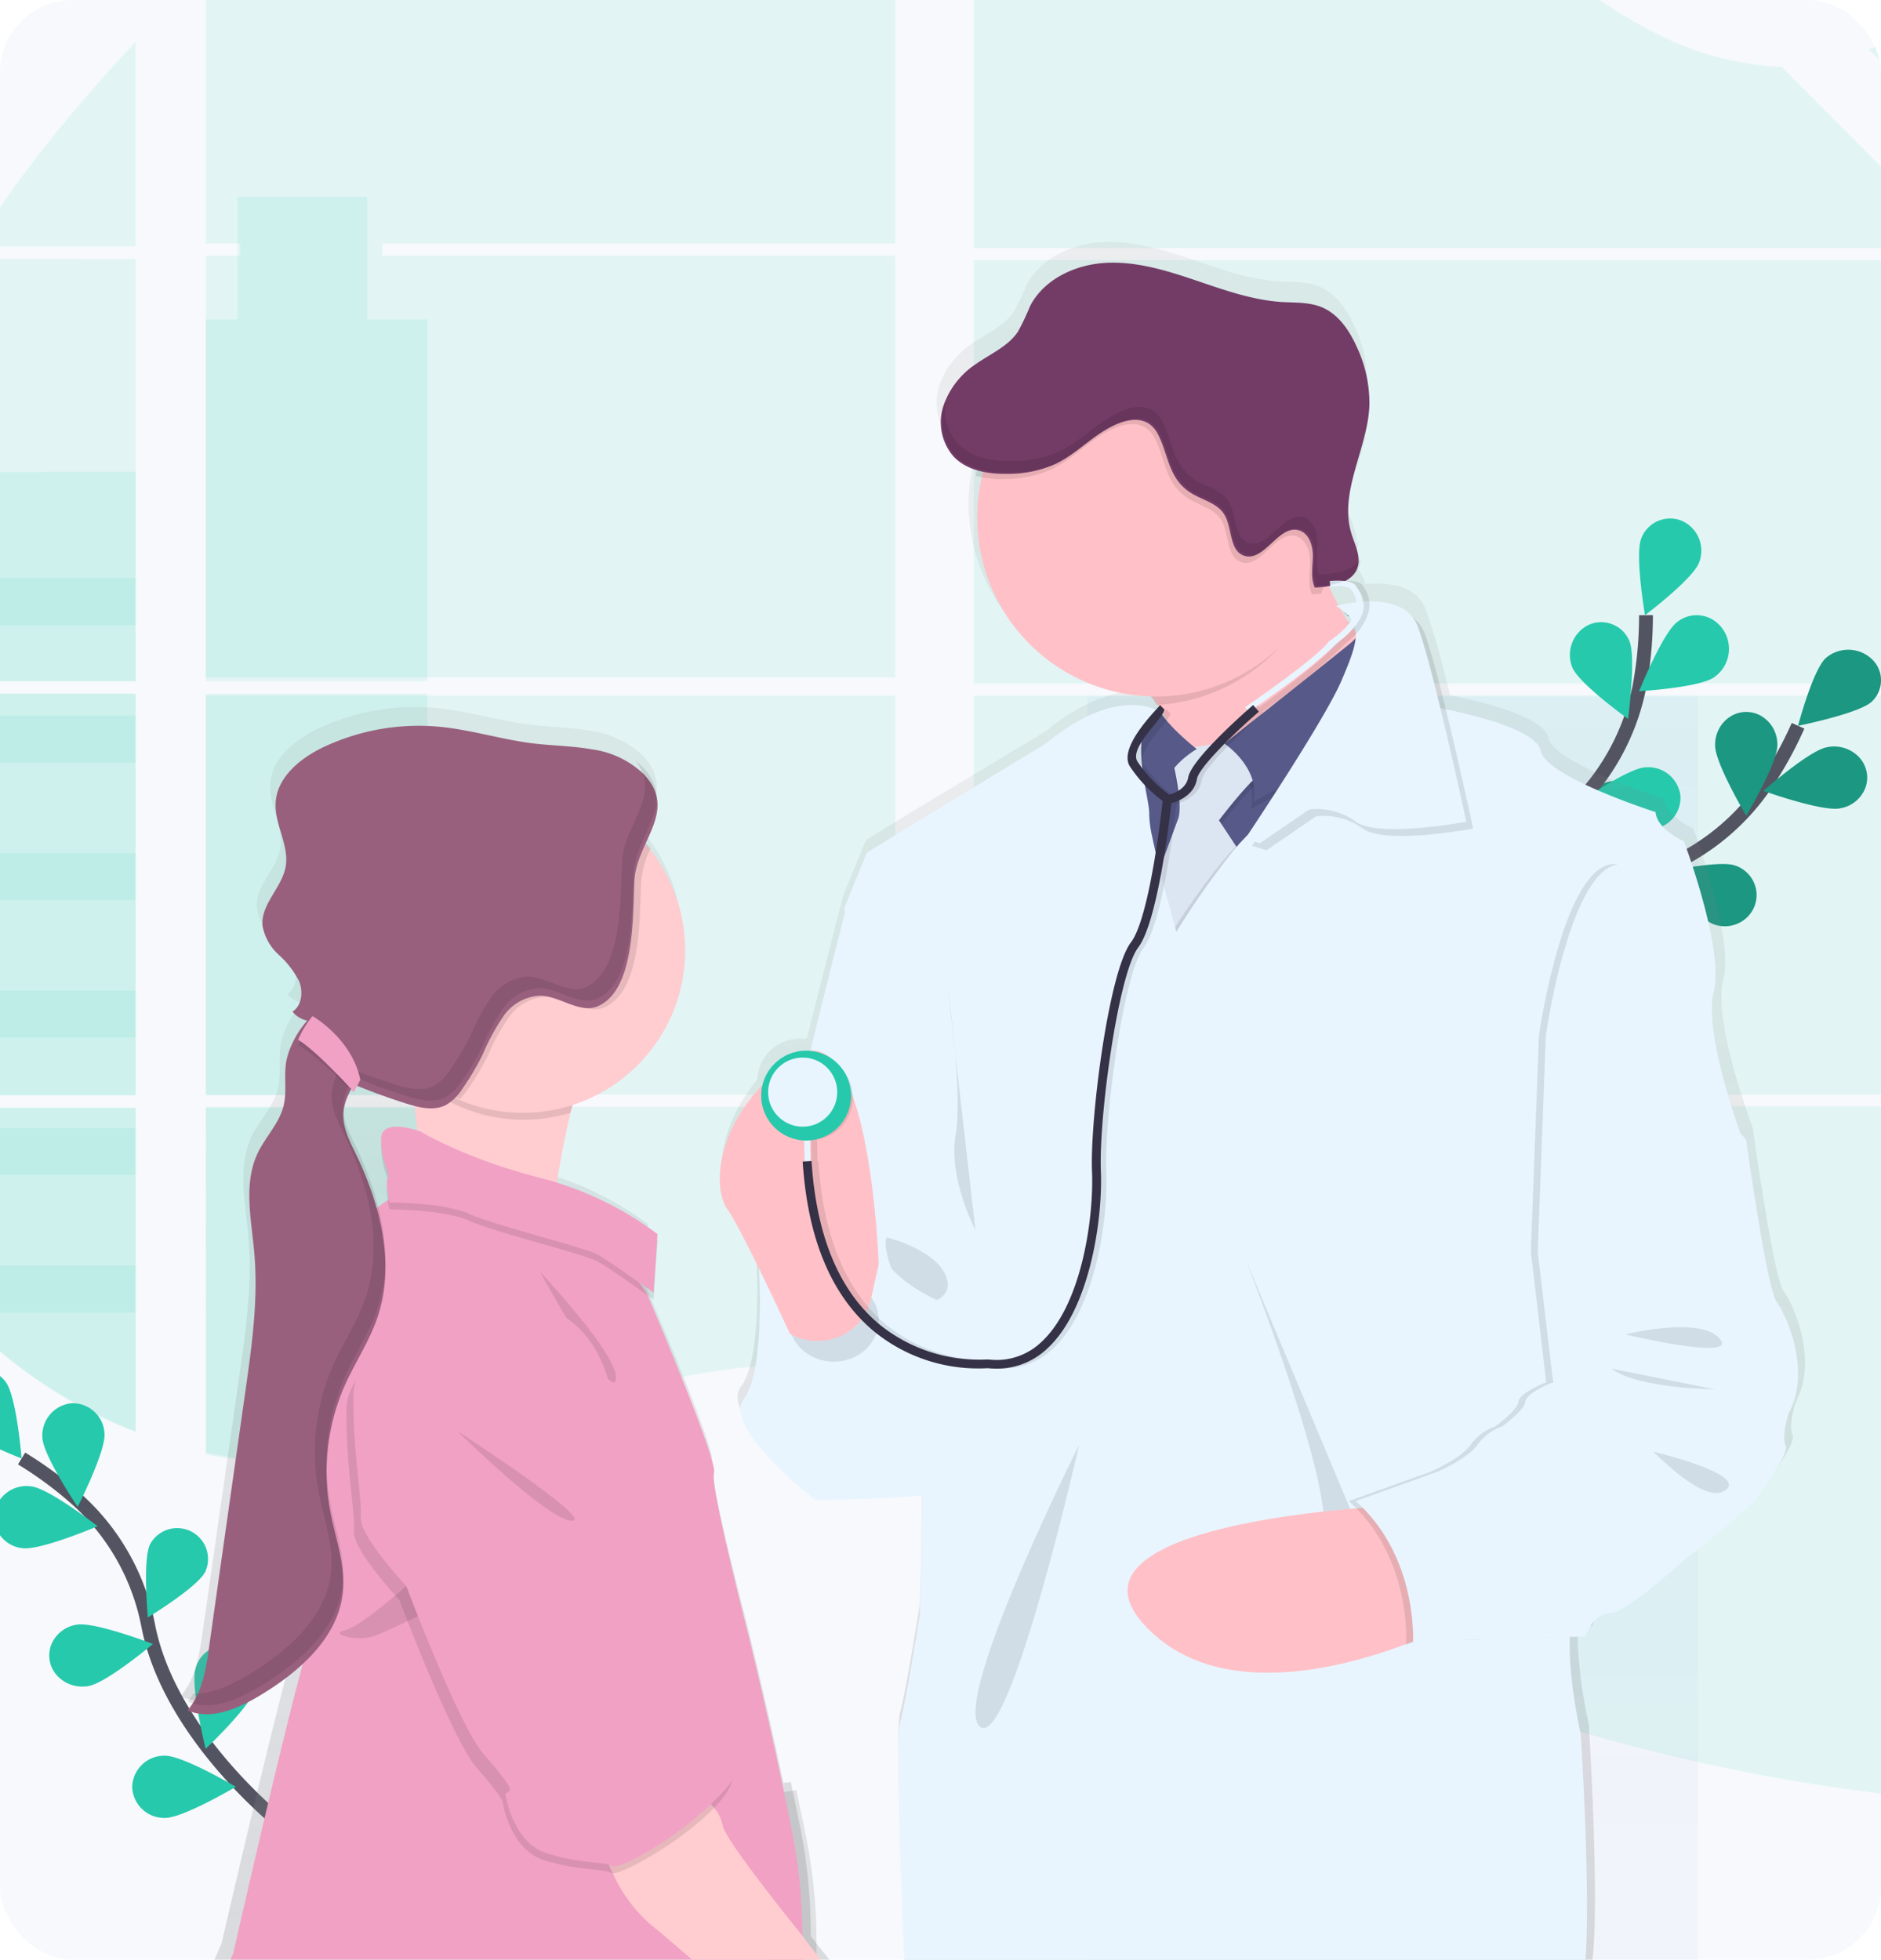 <svg xmlns="http://www.w3.org/2000/svg" xmlns:xlink="http://www.w3.org/1999/xlink" width="311" height="324" viewBox="0 0 311 324">
  <defs>
    <clipPath id="clip-path">
      <rect id="background_basic_200" data-name="background/ basic 200" width="311" height="324" rx="12" transform="translate(822.248 -9279.221)" fill="#f7f9fc"/>
    </clipPath>
    <linearGradient id="linear-gradient" x1="0.5" x2="0.5" y2="1" gradientUnits="objectBoundingBox">
      <stop offset="0" stop-color="#8899e9"/>
      <stop offset="1" stop-color="#6d7bd1" stop-opacity="0.529"/>
    </linearGradient>
    <linearGradient id="linear-gradient-2" x1="0.5" y1="1" x2="0.5" gradientUnits="objectBoundingBox">
      <stop offset="0" stop-color="gray" stop-opacity="0.251"/>
      <stop offset="0.54" stop-color="gray" stop-opacity="0.122"/>
      <stop offset="1" stop-color="gray" stop-opacity="0.102"/>
    </linearGradient>
    <linearGradient id="linear-gradient-3" xlink:href="#linear-gradient-2"/>
  </defs>
  <g id="Group_62" data-name="Group 62" transform="translate(-822.248 9279.221)">
    <rect id="background_basic_200-2" data-name="background/ basic 200" width="311" height="324" rx="12" transform="translate(822.248 -9279.221)" fill="#f7f9fc"/>
    <g id="Mask_Group_62" data-name="Mask Group 62" clip-path="url(#clip-path)">
      <g id="undraw_medicine_b1ol_1_" data-name="undraw_medicine_b1ol (1)" transform="translate(794.248 -9327.221)">
        <path id="Path" d="M1,0H49.721V66.408H4.565c-.12.682-.235,1.368-.36,2.055H49.721v53.557c-.082-.024-.154-.053-.23-.082-1.287-.509-2.564-1.047-3.841-1.623l-.816-.37q-1.92-.907-3.841-1.92c-.446-.235-.893-.48-1.335-.73a79.893,79.893,0,0,1-19.145-14.959c-.163-.158-.317-.326-.48-.48-.778-.845-1.541-1.7-2.28-2.573l-.816-.96c-.874-1.071-1.719-2.17-2.54-3.284-.12-.163-.235-.326-.36-.48A71.473,71.473,0,0,1,5.78,79.629c-.067-.158-.125-.331-.187-.48Q4.6,76.6,3.841,74.012c-.221-.725-.432-1.44-.614-2.194-.067-.221-.125-.437-.178-.653C.322,60.522,0,49.466,0,38.487V34.647c0-4.441.053-8.91.13-13.375,0-1.157.048-2.309.072-3.471Q.3,13.38.49,8.958C.518,8.137.557,7.321.6,6.5A13.9,13.9,0,0,1,.672,5.094C.787,3.384.883,1.69,1,0Z" transform="translate(0.689 162.684)" fill="#26c9ac" opacity="0.1"/>
        <path id="Path-2" data-name="Path" d="M26.725,33.778H0A202.589,202.589,0,0,1,14.215,14.21C18.185,9.333,22.376,4.58,26.725,0Z" transform="translate(23.684 54.966)" fill="#26c9ac" opacity="0.1"/>
        <path id="Path-3" data-name="Path" d="M48.569,0V69.831H0c0-.2.034-.408.048-.61.043-.552.086-1.1.134-1.651.053-.643.11-1.291.173-1.92s.13-1.4.2-2.093.139-1.4.221-2.1.154-1.392.24-2.083.163-1.392.254-2.083c.072-.576.149-1.147.226-1.723.11-.811.226-1.627.35-2.434a2.245,2.245,0,0,1,.053-.36A166.056,166.056,0,0,1,5.478,35.242,129.657,129.657,0,0,1,11.5,17.479,133.339,133.339,0,0,1,20.566.024Z" transform="translate(1.841 90.798)" fill="#26c9ac" opacity="0.1"/>
        <path id="Shape" d="M273.717,344.122a311.063,311.063,0,0,1-76.9-20.48q-3.983-1.623-7.9-3.371c-1.739-.776-3.471-1.575-5.194-2.38q-3.877-1.835-7.685-3.76a267.791,267.791,0,0,1-32.463-19.411c-.647-.453-1.3-.887-1.938-1.368q-1.933-1.368-3.83-2.774c-.637-.453-1.27-.934-1.9-1.416l-1.311-.992c-1.3-1-2.6-2.013-3.909-2.976-1.217-.9-2.444-1.786-3.687-2.629V230.919H257.926c-.1-.3-.179-.611-.279-.919.105.308.194.616.284.919h33.548v71.409h-.005V346Q282.56,345.317,273.717,344.122Zm17.762-41.794H292l-.521.005ZM16.852,290H13.707c-.347-.01-.683-.039-1.02-.039-.542-.014-1.089-.043-1.641-.082l-1.014-.073c-.421-.029-.841-.063-1.257-.1-.878-.072-1.751-.164-2.629-.275-.346-.043-.7-.087-1.051-.14-.185-.014-.357-.039-.526-.063-.889-.121-1.757-.261-2.629-.416-.642-.1-1.289-.222-1.94-.348V231H114v45.33c-13.276-4.406-28.455-2.636-42.195.967-10.625,2.8-21.026,6.612-31.657,9.34a112.977,112.977,0,0,1-14.433,2.825l-1.2.13c-.589.058-1.172.121-1.75.169l-1.761.126h-.184a5.993,5.993,0,0,1-.778.033,2.133,2.133,0,0,1-.263,0,7.7,7.7,0,0,1-.941.039h-.031c-.447.039-.9.039-1.351.039ZM127,229V163H291v66ZM0,229V163H114v66Zm127-68V91H291v70ZM0,160V90.293H5.722V88.248H0V43.208C22.193,24.9,48.094,10.573,76.961,3.965A160.215,160.215,0,0,1,114,.008V88.252H29.214V90.3H114V160ZM127,89V1c28.946,2.482,57.162,12.489,79.914,29.072,10.949,7.962,20.749,17.4,33.017,23.506a50.465,50.465,0,0,0,20.645,5.494L290,88.61l-.4.39ZM275,56.155l.021-.019C280.947,54.024,285.642,52.6,291,52V72Z" transform="translate(62)" fill="#26c9ac" opacity="0.1"/>
        <path id="Path-4" data-name="Path" d="M48.569,0V34.608H0c0-.2.034-.408.048-.61.043-.552.086-1.1.134-1.651.053-.643.11-1.291.173-1.92s.13-1.4.2-2.093.139-1.4.221-2.1.154-1.392.24-2.083.163-1.392.254-2.084c.072-.576.149-1.147.226-1.723.11-.811.226-1.627.35-2.434a2.245,2.245,0,0,1,.053-.36A166.056,166.056,0,0,1,5.478.019Z" transform="translate(1.841 126.021)" fill="#26c9ac" opacity="0.1"/>
        <path id="Path-5" data-name="Path" d="M1,0H49.721V66.408H4.565c-.12.682-.235,1.368-.36,2.055H49.721v53.557c-.082-.024-.154-.053-.23-.082-1.287-.509-2.564-1.047-3.841-1.623l-.816-.37q-1.92-.907-3.841-1.92c-.446-.235-.893-.48-1.335-.73a79.893,79.893,0,0,1-19.145-14.959c-.163-.158-.317-.326-.48-.48-.778-.845-1.541-1.7-2.28-2.573l-.816-.96c-.874-1.071-1.719-2.17-2.54-3.284-.12-.163-.235-.326-.36-.48A71.473,71.473,0,0,1,5.78,79.629c-.067-.158-.125-.331-.187-.48Q4.6,76.6,3.841,74.012c-.221-.725-.432-1.44-.614-2.194-.067-.221-.125-.437-.178-.653C.322,60.522,0,49.466,0,38.487V34.647c0-4.441.053-8.91.13-13.375,0-1.157.048-2.309.072-3.471Q.3,13.38.49,8.958C.518,8.137.557,7.321.6,6.5A13.9,13.9,0,0,1,.672,5.094C.787,3.384.883,1.69,1,0Z" transform="translate(0.689 162.684)" fill="#26c9ac" opacity="0.1"/>
        <path id="Path-6" data-name="Path" d="M36.634,20.259V80.095H0V20.259H5.223V0h21.44V20.259Z" transform="translate(62.042 80.534)" fill="#26c9ac" opacity="0.1"/>
        <rect id="Rectangle" width="36.629" height="66.408" transform="translate(62.047 162.679)" fill="#26c9ac" opacity="0.1"/>
        <path id="Path-7" data-name="Path" d="M0,0H36.634V55.208a95.587,95.587,0,0,1-13.178,2.8l-1.095.134c-.538.062-1.071.115-1.6.168s-1.075.091-1.608.125h-.168c-.23,0-.48.029-.706.034h-.245c-.288,0-.576.029-.864.038h0c-.408.024-.816.029-1.234.034h-3.4l-.927-.034c-.48,0-1-.053-1.5-.086h0l-.922-.067-1.147-.106c-.807-.072-1.608-.163-2.4-.274l-.96-.134-.48-.067c-.8-.125-1.594-.259-2.4-.413-.59-.1-1.176-.226-1.771-.346Z" transform="translate(62.042 231.146)" fill="#26c9ac" opacity="0.1"/>
        <rect id="Rectangle-2" data-name="Rectangle" width="101" height="209" transform="translate(207.748 163.141)" opacity="0.071" fill="url(#linear-gradient)"/>
        <rect id="Rectangle-3" data-name="Rectangle" width="69.356" height="9.496" transform="translate(207.748 256.403)" fill="#26c9ac" opacity="0.1"/>
        <rect id="Rectangle-4" data-name="Rectangle" width="69.356" height="9.496" transform="translate(207.748 256.403)" fill="#26c9ac" opacity="0.1"/>
        <path id="Path-8" data-name="Path" d="M66,0V9.5H11.747q-3.533-2.7-6.98-5.54C3.178,2.645,1.6,1.3,0,0Z" transform="translate(211.104 285.255)" fill="#26c9ac" opacity="0.1"/>
        <path id="Path-9" data-name="Path" d="M24.656.014V9.5H18.929Q9.275,5.146,0,0Z" transform="translate(252.443 314.088)" fill="#26c9ac" opacity="0.1"/>
        <path id="Shape-2" data-name="Shape" d="M0,7.811V0H46.725V7.811Z" transform="translate(3.685 143.562)" fill="#26c9ac" opacity="0.1"/>
        <path id="Shape-3" data-name="Shape" d="M0,7.811V0H46.725V7.811Z" transform="translate(3.685 166.289)" fill="#26c9ac" opacity="0.1"/>
        <path id="Shape-4" data-name="Shape" d="M0,7.826V0H46.725V7.826Z" transform="translate(3.685 189.025)" fill="#26c9ac" opacity="0.1"/>
        <path id="Shape-5" data-name="Shape" d="M0,7.8V0H46.725V7.8Z" transform="translate(3.685 211.761)" fill="#26c9ac" opacity="0.1"/>
        <path id="Shape-6" data-name="Shape" d="M2.592,7.8c-.062-.149-.124-.322-.187-.481H4.46V.49H.619v1.7C.4,1.469.187.734,0,0H46.524V7.8Z" transform="translate(3.886 234.492)" fill="#26c9ac" opacity="0.1"/>
        <path id="Shape-7" data-name="Shape" d="M6.485,7.791c-.177-.153-.326-.321-.48-.48H7.561V.461H3.721V4.719c-.278-.307-.547-.634-.821-.959V.48H.36C.235.327.12.154,0,0H35.689V7.791Z" transform="translate(14.736 257.228)" fill="#26c9ac" opacity="0.1"/>
      </g>
      <g id="undraw_doctor_kw5l" transform="translate(813.248 -9239.221)">
        <path id="Path-10" data-name="Path" d="M44.571,61.714S24.7,46.741,20.947,27.7A37.613,37.613,0,0,0,9.31,6.914,63.571,63.571,0,0,0,0,0" transform="translate(12.571 201.143)" fill="none" stroke="#535461" stroke-miterlimit="10" stroke-width="2.286"/>
        <path id="Path-11" data-name="Path" d="M9.944,2.2c1.809,2.416,2.628,12.655,2.628,12.655S2.9,11.1,1.084,8.684A5.4,5.4,0,0,1,2.231,1.07,5.561,5.561,0,0,1,9.944,2.2Z" transform="translate(0 186.286)" fill="#26c9ac"/>
        <path id="Path-12" data-name="Path" d="M10.281,5.055C10.456,8.067,5.84,17.143,5.84,17.143S.185,8.752.007,5.74A5.357,5.357,0,0,1,4.823.011a5.26,5.26,0,0,1,5.454,5.044Z" transform="translate(16 192)" fill="#26c9ac"/>
        <path id="Path-13" data-name="Path" d="M9.781,7.325C8.518,9.845.3,14.857.3,14.857S-.581,5.251.682,2.731a5.1,5.1,0,0,1,9.1,4.594Z" transform="translate(33.143 212.571)" fill="#26c9ac"/>
        <path id="Path-14" data-name="Path" d="M10.058,7.244c-.835,2.958-8.2,9.9-8.2,9.9S-.665,6.927.169,3.965A5.112,5.112,0,0,1,6.626.247a5.7,5.7,0,0,1,3.432,7Z" transform="translate(41.143 232)" fill="#26c9ac"/>
        <path id="Path-15" data-name="Path" d="M4.741,10.26c2.98.379,12.4-3.629,12.4-3.629S9.193.426,6.2.046A5.42,5.42,0,0,0,.049,4.467,5.218,5.218,0,0,0,4.741,10.26Z" transform="translate(8 205.714)" fill="#26c9ac"/>
        <path id="Path-16" data-name="Path" d="M6.448,10.2c2.984-.481,10.695-6.96,10.695-6.96S7.571-.438,4.59.043A5.41,5.41,0,0,0,.342,3.337a4.92,4.92,0,0,0,.937,5.105A5.668,5.668,0,0,0,6.456,10.2Z" transform="translate(17.143 228.571)" fill="#26c9ac"/>
        <path id="Path-17" data-name="Path" d="M5.439,10.286c3,0,11.7-5.146,11.7-5.146S8.438,0,5.435,0A5.3,5.3,0,0,0,0,5.143a5.3,5.3,0,0,0,5.435,5.143Z" transform="translate(30.857 250.286)" fill="#26c9ac"/>
        <path id="Path-18" data-name="Path" d="M0,52.571S12.367,30.81,31.008,24.541A38.11,38.11,0,0,0,50.313,10.194,63.419,63.419,0,0,0,56,0" transform="translate(250.286 80)" fill="none" stroke="#535461" stroke-miterlimit="10" stroke-width="2.286"/>
        <path id="Path-19" data-name="Path" d="M12.138,8.619C9.992,10.561,0,12.571,0,12.571S2.453,3.31,4.6,1.365a5.693,5.693,0,0,1,7.587.17A4.818,4.818,0,0,1,12.138,8.619Z" transform="translate(306.286 67.429)" fill="#26c9ac"/>
        <path id="Path-20" data-name="Path" d="M12.619,10.225C9.639,10.78,0,7.334,0,7.334S7.526.666,10.488.122a5.677,5.677,0,0,1,5.271,1.6,4.926,4.926,0,0,1,1.08,5.117,5.39,5.39,0,0,1-4.219,3.381Z" transform="translate(300.571 83.429)" fill="#26c9ac"/>
        <path id="Path-21" data-name="Path" d="M8.966,9.979C6.226,9.048,0,1.472,0,1.472S9.656-.7,12.4.232a5.189,5.189,0,0,1,3.5,3.9,5.107,5.107,0,0,1-1.732,4.911,5.323,5.323,0,0,1-5.2.937Z" transform="translate(283.429 102.857)" fill="#26c9ac"/>
        <path id="Path-22" data-name="Path" d="M10.743,10.22C7.755,9.757,0,3.317,0,3.317S9.559-.423,12.544.04a5.2,5.2,0,0,1,4.526,5.925,5.461,5.461,0,0,1-6.307,4.251Z" transform="translate(262.857 113.143)" fill="#26c9ac"/>
        <path id="Path-23" data-name="Path" d="M0,5.519C0,8.5,5.144,17.143,5.144,17.143s5.14-8.633,5.14-11.609A5.458,5.458,0,0,0,7.756.746a4.927,4.927,0,0,0-5.214,0A5.458,5.458,0,0,0,.014,5.534Z" transform="translate(292.571 77.714)" fill="#26c9ac"/>
        <path id="Path-24" data-name="Path" d="M.179,6.7C1.037,9.489,8.488,16,8.488,16S10.967,6.326,10.1,3.534A5.178,5.178,0,0,0,3.646.243,5.311,5.311,0,0,0,.187,6.7Z" transform="translate(270.857 89.143)" fill="#26c9ac"/>
        <path id="Path-25" data-name="Path" d="M.064,6.281C.442,9.24,6.64,17.143,6.64,17.143s4-9.338,3.621-12.308A5.405,5.405,0,0,0,7.14.424a4.928,4.928,0,0,0-5.17.733A5.582,5.582,0,0,0,.064,6.281Z" transform="translate(251.429 106.286)" fill="#26c9ac"/>
        <path id="Path-26" data-name="Path" d="M12.138,8.619C9.992,10.561,0,12.571,0,12.571S2.453,3.31,4.6,1.365a5.693,5.693,0,0,1,7.587.17A4.818,4.818,0,0,1,12.138,8.619Z" transform="translate(306.286 67.429)" opacity="0.25"/>
        <path id="Path-27" data-name="Path" d="M12.619,10.225C9.639,10.78,0,7.334,0,7.334S7.526.666,10.488.122a5.677,5.677,0,0,1,5.271,1.6,4.926,4.926,0,0,1,1.08,5.117,5.39,5.39,0,0,1-4.219,3.381Z" transform="translate(300.571 83.429)" opacity="0.25"/>
        <path id="Path-28" data-name="Path" d="M8.966,9.979C6.226,9.048,0,1.472,0,1.472S9.656-.7,12.4.232a5.189,5.189,0,0,1,3.5,3.9,5.107,5.107,0,0,1-1.732,4.911,5.323,5.323,0,0,1-5.2.937Z" transform="translate(283.429 102.857)" opacity="0.25"/>
        <path id="Path-29" data-name="Path" d="M10.743,10.22C7.755,9.757,0,3.317,0,3.317S9.559-.423,12.544.04a5.2,5.2,0,0,1,4.526,5.925,5.461,5.461,0,0,1-6.307,4.251Z" transform="translate(262.857 113.143)" opacity="0.25"/>
        <path id="Path-30" data-name="Path" d="M0,5.519C0,8.5,5.144,17.143,5.144,17.143s5.14-8.633,5.14-11.609A5.458,5.458,0,0,0,7.756.746a4.927,4.927,0,0,0-5.214,0A5.458,5.458,0,0,0,.014,5.534Z" transform="translate(292.571 77.714)" opacity="0.25"/>
        <path id="Path-31" data-name="Path" d="M.179,6.7C1.037,9.489,8.488,16,8.488,16S10.967,6.326,10.1,3.534A5.178,5.178,0,0,0,3.646.243,5.311,5.311,0,0,0,.187,6.7Z" transform="translate(270.857 89.143)" opacity="0.25"/>
        <path id="Path-32" data-name="Path" d="M.064,6.281C.442,9.24,6.64,17.143,6.64,17.143s4-9.338,3.621-12.308A5.405,5.405,0,0,0,7.14.424a4.928,4.928,0,0,0-5.17.733A5.582,5.582,0,0,0,.064,6.281Z" transform="translate(251.429 106.286)" opacity="0.25"/>
        <path id="Path-33" data-name="Path" d="M0,70.857s2.427-24.97,16.878-38.248A38.025,38.025,0,0,0,28.661,11.641,63.663,63.663,0,0,0,29.714,0" transform="translate(251.429 61.714)" fill="none" stroke="#535461" stroke-miterlimit="10" stroke-width="2.286"/>
        <path id="Path-34" data-name="Path" d="M9.909,7.33C8.856,10.065.979,16,.979,16S-.712,6.076.351,3.341A5.1,5.1,0,0,1,7.061.39,5.407,5.407,0,0,1,9.909,7.341Z" transform="translate(280 45.714)" fill="#26c9ac"/>
        <path id="Path-35" data-name="Path" d="M12.464,10.222C10.055,11.991,0,12.571,0,12.571S3.917,2.879,6.326,1.111A5.147,5.147,0,0,1,11.718.494,5.567,5.567,0,0,1,14.84,5.126a5.658,5.658,0,0,1-2.376,5.092Z" transform="translate(280 61.714)" fill="#26c9ac"/>
        <path id="Path-36" data-name="Path" d="M12.15,10.276c-3,.238-12.15-4.2-12.15-4.2S8.239.257,11.237.018a5.365,5.365,0,0,1,5.886,4.695,5.241,5.241,0,0,1-4.973,5.556Z" transform="translate(269.714 86.857)" fill="#26c9ac"/>
        <path id="Path-37" data-name="Path" d="M12.98,10.176C10.008,10.88,0,7.968,0,7.968S7.218.885,10.19.167a5.6,5.6,0,0,1,6.774,3.707,5.15,5.15,0,0,1-3.984,6.3Z" transform="translate(256 105.143)" fill="#26c9ac"/>
        <path id="Path-38" data-name="Path" d="M.394,7.5C1.547,10.236,9.607,16,9.607,16s1.37-10.146.218-12.886A5.054,5.054,0,0,0,3.071.466,5.539,5.539,0,0,0,.394,7.507Z" transform="translate(268.571 62.857)" fill="#26c9ac"/>
        <path id="Path-39" data-name="Path" d="M1.334,8.714c1.885,2.164,11.237,5,11.237,5S10.993,3.994,9.108,1.83A5.155,5.155,0,0,0,.266,3.566,5.25,5.25,0,0,0,1.334,8.714Z" transform="translate(253.714 82.286)" fill="#26c9ac"/>
        <path id="Path-40" data-name="Path" d="M.7,7.923c1.565,2.486,10.726,6.935,10.726,6.935s.078-9.982-1.477-12.472A5.5,5.5,0,0,0,2.582.784,5.216,5.216,0,0,0,.721,7.923Z" transform="translate(243.429 105.143)" fill="#26c9ac"/>
        <path id="Path-41" data-name="Path" d="M0,6.857C.375,4.585.827,2.3,1.143,0,.763,2.3.309,4.593,0,6.857Z" transform="translate(233.143 28.571)" fill="url(#linear-gradient-2)"/>
        <path id="Shape-8" data-name="Shape" d="M119.749,284.571c-.689-16.532-1.48-39.02-.795-41.448,1.089-3.873,3.267-17.918,3.267-17.918l.239-6.664s0-5.326.145-11.682c.014-.628.029-1.273.048-1.92-6.425.7-17.957.764-17.957.764s-9.615-7.2-12.047-12.584c-.675-1.5-.795-2.85,0-3.88,3.631-4.722,2.542-21.2,2.542-21.2a1.783,1.783,0,0,1,0-.2c.014-.2.043-.465.09-.781a88.357,88.357,0,0,0-4.6-8.832,4.963,4.963,0,0,1-.5-.934c-1.473-3.505-1.118-11.14,5.154-18.776a7.079,7.079,0,0,1,7.085-6.8,6.857,6.857,0,0,1,.769.043c.121-.043.24-.08.364-.116,3.154-12.573,5.989-23.546,5.989-23.546l3.772-9.235,10.468-6.377,19.35-11.634a29.81,29.81,0,0,1,10.141-5.8,13.429,13.429,0,0,1,6.821-.455,8.858,8.858,0,0,1,1.048.3,4.243,4.243,0,0,0,.475-.549l.526.484.527.545c-.193-.313-.4-.633-.617-.946s-.454-.633-.689-.945h-.726c-.526,0-1.045-.014-1.561-.04A30.275,30.275,0,0,1,130.442,46.3a28.966,28.966,0,0,1-.153-3,29.773,29.773,0,0,1,.668-6.294.447.447,0,0,1,0-.1c.094-.458.207-.913.327-1.36.055-.2.105-.378.164-.563.036-.112.068-.229.1-.337a10.537,10.537,0,0,1-2.65-1.033,7.7,7.7,0,0,1-1.794-1.392,7.483,7.483,0,0,1-1.579-2.585,8.564,8.564,0,0,1-.305-1.055,9.335,9.335,0,0,1,.2-4.781,13.8,13.8,0,0,1,5.444-6.985c2.428-1.7,5.34-2.93,6.966-5.392a44.675,44.675,0,0,0,2.011-4.239C142.13,2.74,147.295.315,152.315.034s9.927,1.182,14.7,2.789S176.565,6.2,181.581,6.51c2.236.139,4.563,0,6.639.844,2.794,1.112,4.621,3.806,5.858,6.544a21.984,21.984,0,0,1,2.12,9.868,25.377,25.377,0,0,1-.791,4.978.271.271,0,0,1,0,.054c-.816,3.28-2.021,6.538-2.508,9.759a14.377,14.377,0,0,0,.32,6.418c.487,1.6,1.336,3.239,1.184,4.85a3.122,3.122,0,0,0,.327-.469,3.739,3.739,0,0,1-.153,1.192,3.488,3.488,0,0,1-.686,1.265,4.782,4.782,0,0,1-1.673,1.225,5.337,5.337,0,0,1,.784.1,3.526,3.526,0,0,1,.65.178,2.21,2.21,0,0,1,.261.12,1.711,1.711,0,0,1,.327.233,1.157,1.157,0,0,1,.247.312,2.06,2.06,0,0,1,.239.175,1.046,1.046,0,0,1,.33.506,5.4,5.4,0,0,1,.831,1.9c3.506-.32,8.341.043,9.906,4.043.218.545.454,1.236.7,2.036.925,2.57,2.182,7.279,3.43,12.326,4.094.811,15.492,3.378,16.189,6.955.859,4.363,19.237,10.181,19.237,10.181.243,2.909,4.744,4.868,4.744,4.868s6.813,17.935,4.987,24.945,4.872,24.574,4.872,24.574,3.4,24.7,5.11,27S270.782,185,267,191.938c0,0-1.212,3.756-.487,5.326.421.877-1.292,3.658-2.9,5.985l-.048.066c-1.3,1.858-2.511,3.4-2.511,3.4s-8.153,7.271-9.855,8.362c-1.238.793-6.338,5.618-10.2,8.232a.077.077,0,0,1-.029,0,8.4,8.4,0,0,1-3.524,1.679,3.936,3.936,0,0,0-3.1,1.912,6.977,6.977,0,0,0-.795,1.589c-.084.226-.12.364-.12.364h-.134l-1.481.051-.824.029c-.022.56-.022,1.131-.022,1.716a.053.053,0,0,0,0,.047,78.139,78.139,0,0,0,1.855,14.38s1.884,29.715.548,39.5ZM5.372,284.553c.777-1.858,1.375-3.105,1.375-3.105s6.592-28.661,10.69-44.3a.24.24,0,0,0,0-.036q.512-1.92.958-3.559a45.137,45.137,0,0,1-6.508,4.577c-2.9,1.709-6.323,3.272-9.55,2.948A7.564,7.564,0,0,1,0,240.48a.032.032,0,0,0,.025-.03H0c2.472-2.868,3.1-6.788,3.63-10.5q2.178-15.212,4.356-30.424.864-6.062,1.727-12.111c1.085-7.584,2.174-15.252,1.5-22.887-.493-5.621-1.884-11.595.57-16.685,1.3-2.7,3.594-4.934,4.32-7.843.588-2.356.04-4.865.428-7.271a12.315,12.315,0,0,1,1.07-3.153c.149-.328.327-.654.512-.982a15.01,15.01,0,0,1,1.089-1.69l.156-.207c.239-.3.476-.582.726-.855l-.309-.095a3.971,3.971,0,0,1-2.073-1.294.021.021,0,0,1,0,.018c-.018-.029-.04-.05-.061-.08a.052.052,0,0,0-.019-.025c1.517-.978,1.794-3.134,1.18-4.839-.025-.073-.054-.146-.084-.218a15.716,15.716,0,0,0-3.437-4.414c-.334-.364-.657-.727-.962-1.091a7.026,7.026,0,0,1-1.713-3.719c-.312-3.538,3.245-6.29,3.873-9.788.632-3.56-1.873-7.013-1.677-10.616.239-4.36,4.258-7.537,8.225-9.355a37.622,37.622,0,0,1,19.175-3.272c5.333.5,10.526,2.152,15.859,2.792,3.216.382,6.476.4,9.673.964a15.585,15.585,0,0,1,8.642,4.08,7.477,7.477,0,0,1,2.335,4.6v.036a7.24,7.24,0,0,1,0,.884c-.1,2.324-1.34,4.6-2.389,6.985.2.225.414.473.591.694s.356.447.523.673a26.8,26.8,0,0,1-11.659,41.139l-.189.073c-.49.189-.987.367-1.491.527-.153.523-.3,1.054-.439,1.592-.087.331-.175.658-.251,1s-.17.672-.247,1.018c-.809,3.443-1.43,6.978-1.9,10.108.381.123.766.251,1.129.382A52.938,52.938,0,0,1,77.278,162.4l-.03.458.03.025-.069.989-.029.465-.527,7.737c.08.17.341.756.7,1.624a.218.218,0,0,1,.026.066c2.236,5.185,8.631,20.354,10.163,25.858a4.691,4.691,0,0,1,.294,1.92c-.734,1.93,5.6,26.142,5.6,26.142s3.187,12.688,6.235,27.09h.1l1.119-.148c.12.567.239,1.134.363,1.708.486,2.3.966,4.636,1.43,6.974a90.385,90.385,0,0,1,1.51,16.768l.352.506c.871,1.123,1.985,2.516,3.183,3.97Z" transform="translate(38.857)" fill="url(#linear-gradient-3)"/>
        <path id="Path-42" data-name="Path" d="M16.133,1.924l-2.146.958S0,57.834,0,62.275,29.658,91.429,29.658,91.429l4.628-31.588S27.641-12.6,16.133,1.924Z" transform="translate(134.857 107.429)" fill="#e8f5ff"/>
        <path id="Path-43" data-name="Path" d="M24.486,43.429l-12.529-6.6a25.457,25.457,0,0,0-3.674-8.45A18.712,18.712,0,0,0,.976,21.714C-6.7,18.239,33.446,0,33.446,0a66.356,66.356,0,0,0,2.231,6.461c2.068,5.154,5.5,11.819,9.922,13.717C53.117,23.408,24.486,43.429,24.486,43.429Z" transform="translate(192 48)" fill="#ffc1c7"/>
        <path id="Path-44" data-name="Path" d="M35.429,6.5a29.871,29.871,0,0,1-27.2,22.067,18.678,18.678,0,0,0-7.257-6.71C-6.654,18.363,33.213,0,33.213,0a67.436,67.436,0,0,0,2.215,6.5Z" transform="translate(192 48)" opacity="0.1"/>
        <path id="Path-45" data-name="Path" d="M59.428,29.707A29.574,29.574,0,1,1,50.765,8.661a29.714,29.714,0,0,1,8.663,21.046Z" transform="translate(170.286 16)" fill="#ffc1c7"/>
        <path id="Path-46" data-name="Path" d="M45.714,5.527,37.447,24.873,30.154,37.714H6.809L0,20.158,2.76,1.951H20.589L32.1,1.3,35.988,0l2.507,1.426,7.22,4.1Z" transform="translate(188.571 82.286)" fill="#575a89"/>
        <path id="Path-47" data-name="Path" d="M20.014.013s5.157,1.075.539,4.779S0,20.271,0,20.271s5.6,4.875,4.439,10.586L22.983,20.748l3.3-16.175S26.652-.288,20.014.013Z" transform="translate(211.429 62.857)" opacity="0.1"/>
        <path id="Path-48" data-name="Path" d="M15.286,0,3.64,1.925s2.4,8.9,1.2,11.429a1.7,1.7,0,0,0-.09.243L0,26.466,3.561,36.571,15.886,19.729l-4.2-6.374s4.44-5.9,7.082-7.941S15.286,0,15.286,0Z" transform="translate(198.857 83.429)" opacity="0.1"/>
        <path id="Path-49" data-name="Path" d="M15.286,0,3.64,1.922s2.4,8.9,1.2,11.43a1.7,1.7,0,0,0-.09.243L0,26.465,3.561,36.571,15.886,19.716l-4.2-6.375s4.44-5.9,7.082-7.942S15.286,0,15.286,0Z" transform="translate(198.857 82.286)" fill="#dce6f2"/>
        <path id="Path-50" data-name="Path" d="M20.135.013s5.064,1.076.525,4.779S0,21.224,0,21.224s5.97,3.926,4.837,9.634L23.043,20.75,26.282,4.574S26.642-.288,20.135.013Z" transform="translate(211.429 61.714)" fill="#575a89"/>
        <path id="Path-51" data-name="Path" d="M13.421,0s1.11,2.189,6.007,6.135c0,0-8.155,4.575-5.035,11.008L1.919,13.711,0,7.386Z" transform="translate(187.429 77.714)" opacity="0.1"/>
        <path id="Path-52" data-name="Path" d="M13.42,0s1.11,2.189,6.009,6.136c0,0-8.156,4.554-5.036,11.007L1.92,13.71,0,7.387Z" transform="translate(187.429 77.714)" fill="#575a89"/>
        <path id="Path-53" data-name="Path" d="M45.714,4,37.447,22.892,30.168,35.429H6.809L0,18.288,2.756.513H7.714C7.634,4.661,9.18,9.533,9.081,11.345c-.169,2.978,4.537,19.045,4.537,19.045S23.465,14.8,27.354,13.409C29.8,12.537,34.977,5.282,38.491,0Z" transform="translate(188.571 84.571)" opacity="0.1"/>
        <path id="Path-54" data-name="Path" d="M116.95,112.053l-.83,1.048s6.012,30.3,4.349,37.182a19.614,19.614,0,0,0-.482,3.777v.055c-.294,7,1.812,16.088,1.812,16.088s1.681,26.782.725,37.8H9.958c-.66-16.288-1.37-37.39-.725-39.73C10.321,164.41,12.5,150.4,12.5,150.4l.239-6.637s0-6.415.2-13.562c.083-3.213.207-6.586.384-9.578a50.769,50.769,0,0,1,.986-8.49,18.792,18.792,0,0,0,.464-3.6,1.866,1.866,0,0,1,.022-.346c0-.364.036-.757.051-1.161v-.364c.069-2.343.043-5.124-.033-8.006v-.477c-.062-2.162-.152-4.367-.254-6.463-.315-6.55-.725-12.088-.725-12.088L0,33.642l3.725-9.214,10.339-6.361L33.18,6.478C42.5-1.219,48.643-.294,50.984.55a6.175,6.175,0,0,1,.667.273c.072.036.13.066.185.1a1.531,1.531,0,0,1,.214.124h0a4.418,4.418,0,0,0-1.623,1.343,5.95,5.95,0,0,0-1,2.183,10.2,10.2,0,0,0-.257,1.488c-.047.528-.065,1.073-.065,1.623a28.265,28.265,0,0,0,.308,3.6v.08c.12.852.268,1.685.413,2.467a.164.164,0,0,0,0,.04c.167.913.333,1.758.446,2.485.022.131.04.251.058.364a8.348,8.348,0,0,1,.112,1.456,17.758,17.758,0,0,0,.471,3.493c.094.48.2.993.323,1.528.163.728.341,1.521.533,2.329.105.444.217.9.333,1.357.043.182.091.364.134.549l.072.287c.772,3.082,1.609,6.15,2.124,8.006.3,1.092.5,1.765.5,1.765a135.874,135.874,0,0,1,9.813-13.9c.065-.073.123-.142.185-.207.431-.5.855-.953,1.261-1.354a7.451,7.451,0,0,1,2.327-1.754,2.532,2.532,0,0,0,.4-.186c1.783-1.015,4.66-4.7,7.353-8.562.265-.364.522-.761.783-1.135.6-.866,1.178-1.736,1.725-2.569.42-.637.823-1.255,1.2-1.845C81.78,3.141,83.055,1.03,83.055,1.03L85.57.917,86.009.9H86.3L97.721.364s.493.084,1.3.247a.231.231,0,0,1,.134.029c4.051.808,15.307,3.366,16,6.914.841,4.345,19,10.142,19,10.142.239,2.911,4.686,4.829,4.686,4.829s6.733,17.867,4.932,24.868c-1.779,6.914,4.631,24.017,4.8,24.5h0l-1.228,1.557Z" transform="translate(148.571 76.571)" fill="#e8f5ff"/>
        <path id="Path-55" data-name="Path" d="M15.053.758s10.963-3.121,13.455,3.3,8.064,32.369,8.064,32.369-14.47,2.737-18.262,0a10.9,10.9,0,0,0-7.71-2.023L2.416,40,0,39.283S13.09,19.755,15.935,13.119,19.742,3.516,15.053.758Z" transform="translate(216 60.571)" opacity="0.1"/>
        <path id="Path-56" data-name="Path" d="M15.037.758s10.969-3.121,13.471,3.3,8.063,32.369,8.063,32.369-14.465,2.737-18.261,0A10.887,10.887,0,0,0,10.6,34.408L2.416,40,0,39.283S13.089,19.755,15.934,13.119,19.726,3.523,15.037.758Z" transform="translate(214.857 59.429)" fill="#e8f5ff"/>
        <path id="Path-57" data-name="Path" d="M.131,0S8.5,2.024,10.074,6.667s-6.183,4.762-6.183,4.762S-.838,3.215.131,0Z" transform="translate(155.429 164.571)" opacity="0.1"/>
        <path id="Path-58" data-name="Path" d="M17.143,0S-4.185,42.565.738,46.626,17.143,0,17.143,0Z" transform="translate(170.286 198.857)" opacity="0.1"/>
        <path id="Path-59" data-name="Path" d="M0,0S15.8,40.18,12.641,46.385s6.788,0,6.788,0Z" transform="translate(214.857 168)" opacity="0.1"/>
        <path id="Path-60" data-name="Path" d="M41.507,0s-54.5,2.639-38.6,19.668,48.522.723,48.522.723Z" transform="translate(195.429 209.143)" fill="#ffc1c7"/>
        <path id="Path-61" data-name="Path" d="M59.429,30.5a30.63,30.63,0,0,1-2.29,11.663c-.508.059-1.015.1-1.5.118-.731-1.619-.34-3.489-.325-5.271s-.636-3.877-2.334-4.356c-3.386-.963-5.724,5.43-9.063,4.275-2.557-.878-1.889-4.8-3.361-7.056-1.165-1.789-3.5-2.294-5.315-3.416-3.861-2.394-3.744-6.223-5.538-9.845-1.878-3.8-5.845-2.674-9.289-.435-2.615,1.7-4.873,3.987-7.671,5.345A18.82,18.82,0,0,1,4.909,23.2,17.042,17.042,0,0,1,0,22.674,30.19,30.19,0,0,1,59.425,30.5Z" transform="translate(170.286 16)" opacity="0.1"/>
        <path id="Path-62" data-name="Path" d="M26.632,28.014c-2.616,1.677-4.866,3.92-7.661,5.263a19.088,19.088,0,0,1-7.817,1.641c-3.283.073-6.818-.5-9.061-2.86A8.664,8.664,0,0,1,.411,23.673,13.627,13.627,0,0,1,5.829,16.73c2.455-1.717,5.3-2.9,6.931-5.361a43.237,43.237,0,0,0,1.992-4.214c2.287-4.424,7.431-6.82,12.4-7.117s9.9,1.176,14.635,2.773S51.3,6.165,56.293,6.5c2.225.138,4.538,0,6.6.838,2.776,1.121,4.6,3.8,5.837,6.533a21.749,21.749,0,0,1,2.108,9.8c-.306,7.175-5.071,14.217-2.977,21.091.554,1.833,1.594,3.713,1.04,5.546-.81,2.675-4.279,3.285-7.084,3.412-.73-1.593-.339-3.437-.325-5.186s-.635-3.815-2.327-4.286c-3.385-.94-5.72,5.339-9.047,4.207-2.535-.867-1.879-4.718-3.352-6.943-1.164-1.764-3.5-2.258-5.308-3.361-3.856-2.356-3.739-6.123-5.53-9.687C34.041,24.7,30.076,25.808,26.632,28.014Z" transform="translate(164.571 3.429)" fill="#733c66"/>
        <path id="Path-63" data-name="Path" d="M5.821,5.41l-2.751.984S4.151,23.091.546,27.879,12.386,44.571,12.386,44.571s21.172-.122,21.771-1.85-1.082-30.935-1.082-30.935S21.71,7.242,22.666,0c0,0-3.469,17.063-8.61,16.326S3.077,11.183,5.821,5.41Z" transform="translate(131.429 163.429)" fill="#e8f5ff"/>
        <ellipse id="Oval" cx="7.429" cy="6.857" rx="7.429" ry="6.857" transform="translate(139.429 171.429)" opacity="0.1"/>
        <path id="Path-64" data-name="Path" d="M26.286,35.326S24.8-8.309,11.851,1.413-1.222,22.762,1.243,26.2s10.37,20.631,10.37,20.631h0a9.369,9.369,0,0,0,8.211.423A8.778,8.778,0,0,0,25,41.109Z" transform="translate(128 133.714)" fill="#ffc1c7"/>
        <path id="Path-65" data-name="Path" d="M98.531,1.16a1.07,1.07,0,0,0-.328-.5C97.577.087,96.23-.114,94.2.061l.084.961c2.709-.233,3.244.306,3.313.4v.091l.084.12a4.059,4.059,0,0,1,.728,3.2c-.593,2.966-4.238,5.327-4.274,5.352l-.087.051-.055.084C92.418,12.651,83.523,19.233,81.2,20.936l-.2-.233c-1.041.9-10.195,8.911-10.69,11.979-.32,1.925-2.49,2.671-3.277,2.878A20.567,20.567,0,0,1,62.1,30.386c-1.314-2.26,3.976-6.67,4.442-8.391l-.728-.746c-.076.277-6.87,6.622-4.981,9.864a21.606,21.606,0,0,0,5.25,5.564c-.309,2.809-2.236,19.3-5.2,23.211-3.677,4.858-6.769,29.339-6.426,37.886.3,7.594-1.682,21.938-8.309,28.1a10.625,10.625,0,0,1-8.764,2.911h-.16a25.871,25.871,0,0,1-17.782-5.822C12.838,117.4,9.095,108.337,8.315,96h-.16L8.09,92.411a7.009,7.009,0,1,0-1.045.084h.08l.066,3.57-.32.022c.8,12.735,4.733,22.156,11.651,27.974a26.954,26.954,0,0,0,18.791,6.146,13.527,13.527,0,0,0,1.456.08,11.946,11.946,0,0,0,8.374-3.366c6.98-6.5,9.1-21.366,8.771-29.219-.364-9.057,2.88-32.657,6.135-36.954C65.238,56.53,67.171,40.1,67.51,36.914c1.154-.324,3.765-1.346,4.209-4,.32-1.921,6.434-7.841,10.195-11.12L81.8,21.66a141.68,141.68,0,0,0,11.44-9.126c.968-.928,1.93-1.856,2.935-2.74a9.389,9.389,0,0,0,3.149-4.778A4.964,4.964,0,0,0,98.531,1.16Z" transform="translate(136 56)" opacity="0.1"/>
        <path id="Path-66" data-name="Path" d="M5.992,16A22.623,22.623,0,0,1,.334,10.06C-1.572,6.753,5.3.282,5.37,0l.736.761C5.639,2.513.29,7.016,1.619,9.318a21.485,21.485,0,0,0,5.238,5.476Z" transform="translate(195.429 76.571)" fill="#353146"/>
        <path id="Path-67" data-name="Path" d="M.586,21.714,0,20.947c.12-.082,11.929-8.2,13.79-10.82l.06-.079.086-.054c.038-.025,3.8-2.339,4.414-5.253A3.807,3.807,0,0,0,17.6,1.6l-.086-.121V1.4c-.075-.093-.628-.618-3.425-.389L14,.06c2.1-.171,3.489.025,4.135.586a1.068,1.068,0,0,1,.342.5,4.685,4.685,0,0,1,.85,3.789,9.149,9.149,0,0,1-3.252,4.689c-1.034.868-2.03,1.785-3.026,2.689C9.271,15.747,1,21.432.586,21.714Z" transform="translate(214.857 56)" fill="#e8f5ff"/>
        <path id="Rectangle-5" data-name="Rectangle" d="M.091,0h.961V5.855H.091Z" transform="translate(141.852 147.051) rotate(-1.05)" fill="#e8f5ff"/>
        <circle id="Oval-2" data-name="Oval" cx="7.429" cy="7.429" r="7.429" transform="translate(134.857 133.714)" fill="#26c9ac"/>
        <circle id="Oval-3" data-name="Oval" cx="5.714" cy="5.714" r="5.714" transform="translate(136 134.857)" fill="#e8f5ff"/>
        <path id="Path-68" data-name="Path" d="M32.057,109.714a13.65,13.65,0,0,1-1.464-.076,27.2,27.2,0,0,1-18.885-6.152C4.757,97.657.812,88.237,0,75.476l1.464-.091c.783,12.349,4.545,21.43,11.19,26.989A26.175,26.175,0,0,0,30.521,108.2h.161a10.726,10.726,0,0,0,8.811-2.914c6.656-6.167,8.65-20.527,8.346-28.129-.366-8.564,2.741-33.072,6.44-37.931,3.238-4.258,5.247-23.452,5.269-23.645l.055-.546.542-.095c.033,0,3.194-.6,3.59-2.951C64.246,8.925,73.431.907,74.474,0l.955,1.093C71.634,4.371,65.49,10.3,65.183,12.228c-.446,2.666-3.07,3.686-4.226,4.007-.366,3.191-2.294,19.638-5.489,23.86-3.271,4.3-6.531,27.928-6.166,37,.315,7.861-1.8,22.752-8.811,29.251A12.034,12.034,0,0,1,32.057,109.714Z" transform="translate(141.714 76.571)" fill="#353146"/>
        <g id="Group" transform="translate(164.571 26.286)" opacity="0.1">
          <path id="Path-69" data-name="Path" d="M0,6.643C.6,4.443,1.322,2.229,1.826,0,1.224,2.24.5,4.443,0,6.643Z" transform="translate(68.688 4.781)"/>
          <path id="Path-70" data-name="Path" d="M62.359,28.617c-.73-1.594-.34-3.438-.325-5.188s-.636-3.8-2.33-4.287c-3.389-.94-5.727,5.344-9.058,4.207-2.557-.868-1.881-4.719-3.357-6.945-1.165-1.764-3.5-2.258-5.311-3.362-3.864-2.356-3.747-6.124-5.537-9.689C34.561-.385,30.6.719,27.15,2.926,24.531,4.6,22.278,6.85,19.48,8.19a19.128,19.128,0,0,1-7.827,1.641c-3.269.076-6.826-.5-9.073-2.861A8.394,8.394,0,0,1,.582,0C.52.171.465.341.411.512A8.682,8.682,0,0,0,2.094,8.9c2.246,2.36,5.8,2.933,9.073,2.861A19.145,19.145,0,0,0,19,10.118c2.805-1.343,5.059-3.587,7.67-5.264,3.448-2.207,7.414-3.311,9.292.428,1.79,3.565,1.676,7.333,5.537,9.689,1.826,1.089,4.146,1.6,5.314,3.362,1.461,2.233.814,6.077,3.357,6.945,3.327,1.133,5.665-5.148,9.054-4.207,1.695.472,2.349,2.541,2.33,4.287s-.4,3.594.325,5.188c2.809-.127,6.282-.726,7.1-3.412a3.888,3.888,0,0,0,.153-1.187C67.94,27.982,64.887,28.5,62.359,28.617Z" transform="translate(0.218 0.094)"/>
        </g>
        <path id="Path-71" data-name="Path" d="M60.3,41.038l4.246,4.474s3.4,24.652,5.095,26.958,5.705,11.479,1.942,18.368c0,0-1.214,3.749-.486,5.319s-5.457,9.428-5.457,9.428-8.13,7.249-9.831,8.339-10.676,9.789-13.708,9.909-4.023,3.869-4.023,3.869l-17.109.6s-9.451-.492-11.506.838c0,0,1.1-14.382-9.462-23.81L13.466,100.5s5.1-2.186,6.675-4.47a8.237,8.237,0,0,1,4.023-3.02s3.76-2.659,3.88-4.109,4.6-3.228,4.6-3.228L30.107,64.123l1.335-35.774S35.689-1.625,44.667.069,60.3,41.038,60.3,41.038Z" transform="translate(232 102.857)" opacity="0.1"/>
        <path id="Path-72" data-name="Path" d="M60.3,41.038l4.246,4.474s3.4,24.652,5.095,26.958,5.705,11.479,1.942,18.368c0,0-1.211,3.749-.483,5.319s-5.46,9.428-5.46,9.428-8.13,7.249-9.831,8.339-10.676,9.789-13.708,9.909-4.023,3.869-4.023,3.869l-17.109.6s-9.458-.492-11.506.838c0,0,1.1-14.382-9.462-23.81L13.466,100.5s5.1-2.186,6.675-4.47a8.237,8.237,0,0,1,4.023-3.02s3.76-2.659,3.88-4.109,4.6-3.228,4.6-3.228L30.107,64.123l1.335-35.774S35.689-1.625,44.667.069,60.3,41.038,60.3,41.038Z" transform="translate(233.143 102.857)" fill="#e8f5ff"/>
        <path id="Path-73" data-name="Path" d="M0,1.2S12.379-1.919,15.625,1.9,0,1.2,0,1.2Z" transform="translate(277.714 179.429)" opacity="0.1"/>
        <path id="Path-74" data-name="Path" d="M0,0C4.2,3.295,17.143,3.429,17.143,3.429Z" transform="translate(275.429 186.286)" opacity="0.1"/>
        <path id="Path-75" data-name="Path" d="M0,0C.349.117,8.6,9.051,12.067,6.348S0,0,0,0Z" transform="translate(282.286 200)" opacity="0.1"/>
        <path id="Path-76" data-name="Path" d="M0,0S2.522,17.248,1.279,24.272,4.571,40,4.571,40Z" transform="translate(165.714 123.429)" opacity="0.1"/>
        <path id="Path-77" data-name="Path" d="M34.436,3.37c-2.9,2.323-5.023,7.822-6.558,13.865A152.058,152.058,0,0,0,24.324,40S1.2,34.59,2.889,32.134c1.06-1.545-.363-13.187-1.55-21.628C.632,5.519,0,1.647,0,1.647S42.384-3.025,34.436,3.37Z" transform="translate(75.429 126.857)" fill="#ffccd0"/>
        <path id="Path-78" data-name="Path" d="M34.436,3.346c-2.9,2.311-5.023,7.769-6.558,13.772a26.417,26.417,0,0,1-26.538-6.68C.632,5.48,0,1.634,0,1.634S42.384-3,34.436,3.346Z" transform="translate(75.429 126.857)" opacity="0.1"/>
        <path id="Path-79" data-name="Path" d="M53.714,26.847a26.855,26.855,0,1,1-5.908-16.8,26.855,26.855,0,0,1,5.908,16.8Z" transform="translate(68.571 90.286)" fill="#ffccd0"/>
        <path id="Path-80" data-name="Path" d="M9.119,28.571H1.341L.685,14.926,0,.8S1.767.541,4.582.151L5.719,0h.093c.615,2.866,1.222,5.809,1.807,8.749a89.32,89.32,0,0,1,1.515,15.82V25.65C9.156,26.633,9.133,27.615,9.119,28.571Z" transform="translate(134.857 256)" opacity="0.1"/>
        <path id="Path-81" data-name="Path" d="M94.84,128H0c.411-.941.684-1.511.684-1.511S8.272,93,12.129,78.835a.187.187,0,0,0,0-.036,57.037,57.037,0,0,1,1.743-5.685h0a1.959,1.959,0,0,1,.169-.363c1.909-3.131,4.3-6.506.954-11.327s-2.161-26.032-2.161-26.032S16.9,17.311,21.2,7.67a12.973,12.973,0,0,1,2.73-4,11.189,11.189,0,0,1,1.2-1.024h0a10.491,10.491,0,0,1,1-.672l.068-.044A14.358,14.358,0,0,1,32.072.092a16.633,16.633,0,0,1,4.411.124,65.4,65.4,0,0,1,16.99,4.723C65.5,10.267,69.138,17.409,69.21,17.558h0l.029.062c.483,1.137,7.541,17.76,10.083,25.516.659,2.02,1.019,3.44.875,3.829-.72,1.925,5.5,26.028,5.5,26.028s2.881,11.625,5.762,25.251c.126.567.245,1.133.36,1.707.515,2.474,1.026,4.995,1.52,7.512a89.058,89.058,0,0,1,1.473,15.73Q94.887,125.661,94.84,128Z" transform="translate(46.857 156.571)" fill="#f1a1c4"/>
        <path id="Path-82" data-name="Path" d="M6.59.834S-.08-1.746,0,2.169,1.627,7.956,1.139,8.527s.242,4,.242,4,9.012,0,13.153,1.872,19.4,5.625,21.354,6.767,9.177,6.266,9.177,6.266l.65-9.7A55.036,55.036,0,0,0,25.987,8.354C13.73,5.176,6.59.834,6.59.834Z" transform="translate(72 147.429)" opacity="0.1"/>
        <path id="Path-83" data-name="Path" d="M6.589.834S-.08-1.746,0,2.169,1.627,7.956,1.139,8.527s.242,4,.242,4,9.011,0,13.151,1.876,19.4,5.625,21.35,6.764,9.176,6.266,9.176,6.266l.657-9.672A55.024,55.024,0,0,0,25.99,8.383C13.735,5.206,6.589.834,6.589.834Z" transform="translate(72 146.286)" fill="#f1a1c4"/>
        <path id="Path-84" data-name="Path" d="M0,0S13.22,13.959,12.547,17.824,0,0,0,0Z" transform="translate(98.286 170.286)" opacity="0.1"/>
        <path id="Path-85" data-name="Path" d="M3.4,0S-2.091,9.742.882,9.114,3.4,0,3.4,0Z" transform="translate(105.143 248)" fill="none"/>
        <path id="Path-86" data-name="Path" d="M12.909,0S3.566,8.511.813,8.994s2.111,2.087,5.275.806S16,5.147,16,5.147Z" transform="translate(65.143 220.571)" opacity="0.1"/>
        <path id="Path-87" data-name="Path" d="M36.571,28.571H15.5C12.549,26,9.762,23.619,7.986,22.187a24.637,24.637,0,0,1-6.2-8.38c-.295-.618-.55-1.2-.767-1.721A28.8,28.8,0,0,1,0,9.319L15.607,0a24.462,24.462,0,0,1,2.425,2.385l.188.218a6.455,6.455,0,0,1,1.7,3.153c.078,1.114,3.16,5.424,6.31,9.562,3.2,4.21,6.47,8.234,6.686,8.505h0s.54.739,1.42,1.875C34.956,26.518,35.723,27.5,36.571,28.571Z" transform="translate(108.571 256)" fill="#ffccd0"/>
        <path id="Path-88" data-name="Path" d="M48,10.007a15.49,15.49,0,0,0-1.567,5.451c-.289,5.56.179,17.991-6.022,20.782-3.071,1.374-6.359-1.642-9.726-1.715a7.922,7.922,0,0,0-6.124,3.383,36.518,36.518,0,0,0-3.47,6.33,43.174,43.174,0,0,1-3.364,5.632,14.188,14.188,0,0,1-1.245,1.559A26.7,26.7,0,0,1,18.546,1.34,27.086,27.086,0,0,1,48,10.022Z" transform="translate(68.571 90.286)" opacity="0.1"/>
        <path id="Path-89" data-name="Path" d="M73.9,25.562c-.29,5.557.178,17.983-5.963,20.768C64.9,47.7,61.643,44.692,58.31,44.619A7.822,7.822,0,0,0,52.249,48a36.382,36.382,0,0,0-3.434,6.331,43.335,43.335,0,0,1-3.329,5.63,8.163,8.163,0,0,1-2.721,2.72c-2,1.046-4.423.458-6.568-.214q-4.173-1.318-8.223-2.971a8.339,8.339,0,0,0,.094-1.235c-.08.153-.167.294-.254.447l-.17.3c-.308.545-.609,1.09-.884,1.649-.105.214-.206.436-.3.657a8.371,8.371,0,0,0-.677,2.6c-.185,2.423,1.007,4.722,2.065,6.9,4.068,8.43,6.582,18.288,3.521,27.132-1.326,3.846-3.623,7.264-5.3,10.98A35.56,35.56,0,0,0,23.6,129.909c.837,4.4,2.514,8.761,2.1,13.225-.725,7.682-7.332,13.4-13.951,17.329-3.576,2.114-7.952,4-11.748,2.325,2.42-2.833,3.043-6.752,3.565-10.45q2.141-15.128,4.293-30.27.859-6.026,1.714-12.051c1.065-7.548,2.145-15.179,1.478-22.773-.485-5.6-1.855-11.539.565-16.606,1.279-2.684,3.557-4.907,4.267-7.8.583-2.35.04-4.849.424-7.242a12.349,12.349,0,0,1,1.058-3.138,15.422,15.422,0,0,1,2.427-3.712,4.143,4.143,0,0,1-2.427-1.486c1.558-1.017,1.793-3.309,1.087-5.03a15.454,15.454,0,0,0-3.391-4.391A8.485,8.485,0,0,1,12.4,33.044c-.308-3.527,3.206-6.258,3.826-9.738.627-3.541-1.851-6.985-1.652-10.569.232-4.333,4.2-7.482,8.122-9.309A36.866,36.866,0,0,1,41.639.159C46.92.66,52.032,2.3,57.3,2.934c3.177.363,6.4.4,9.553.959a15.33,15.33,0,0,1,8.539,4.061C81.245,14.073,74.232,19.111,73.9,25.562Z" transform="translate(40 80)" fill="#99607e"/>
        <path id="Path-90" data-name="Path" d="M43.816,92.531c-1.864-.8-5.255-.324-11.075-2.089S25.8,80.7,25.8,80.7v-.025h0c-.069-.182-.61-1.368-4.272-5.524C17.481,70.561,8.737,47.384,8.737,47.384S.983,39.09,1.228,36.033-.15,24.843.011,15.745,17.467.613,17.467.613c33.3-5.877,25.458,32.356,24.57,35.252s3.72,10.721,3.72,10.721c-.65,3.406,2.667,8.679,2.667,8.679s.8,4.665.968,6.438a1.088,1.088,0,0,0,.055.24c.533,1.67,4.882,3.184,6.65,4.1,1.86.968,7.842,9.418,7.842,9.418C65.229,81.672,45.672,93.346,43.816,92.531Z" transform="translate(66.286 177.143)" opacity="0.1"/>
        <path id="Path-91" data-name="Path" d="M43.817,92.53c-1.86-.808-5.255-.324-11.073-2.093S25.8,80.7,25.8,80.7v-.025h0c-.066-.186-.61-1.369-4.272-5.525C17.483,70.556,8.738,47.371,8.738,47.371S.983,39.079,1.225,36.022-.15,24.829.011,15.737,17.458.613,17.458.613c33.3-5.878,25.46,32.362,24.572,35.259S45.75,46.6,45.75,46.6c-.65,3.407,2.668,8.681,2.668,8.681s.8,4.666.972,6.439a.91.91,0,0,0,.051.24c.534,1.671,4.882,3.185,6.655,4.106,1.856.965,7.842,9.42,7.842,9.42C65.236,81.676,45.677,93.353,43.817,92.53Z" transform="translate(67.429 174.857)" fill="#f1a1c4"/>
        <path id="Path-92" data-name="Path" d="M0,0S15.048,14.857,18.976,14.857,0,0,0,0Z" transform="translate(84.571 196.571)" opacity="0.1"/>
        <path id="Path-93" data-name="Path" d="M17.771,30.816c-1.835-.814-5.183-.326-10.922-2.108S0,18.895,0,18.895v-.026H0C3.8,16.3,13.434,9.053,17.23,6.4A26.85,26.85,0,0,0,23.358,0c.526,1.683,4.816,3.208,6.564,4.136,1.831.972,7.735,9.49,7.735,9.49C38.9,19.881,19.605,31.644,17.771,30.816Z" transform="translate(92.571 237.714)" fill="#f1a1c4"/>
        <g id="Group-2" data-name="Group" transform="translate(40 85.714)" opacity="0.1">
          <path id="Path-94" data-name="Path" d="M0,.323C.018.352.043.377.065.406.174.268.286.13.4,0A2.7,2.7,0,0,1,0,.323Z" transform="translate(17.372 39.976)"/>
          <path id="Path-95" data-name="Path" d="M25.732,7.56c.152-2.012,1.225-3.784,2.23-5.552C27.3,1.754,26.647,1.5,26,1.229A8.234,8.234,0,0,0,26.09,0c-1.016,1.812-2.122,3.6-2.277,5.636-.184,2.421,1,4.712,2.06,6.886,4.063,8.408,6.568,18.245,3.513,27.074C28.06,43.43,25.772,46.845,24.1,50.552A35.471,35.471,0,0,0,21.633,71.49c.828,4.4,2.5,8.742,2.093,13.2-.723,7.665-7.312,13.37-13.92,17.288-2.7,1.6-5.856,3.07-8.874,2.965A10.962,10.962,0,0,1,0,106.226c3.792,1.678,8.155-.21,11.722-2.327,6.611-3.914,13.215-9.6,13.938-17.284.412-4.454-1.265-8.8-2.1-13.2A35.5,35.5,0,0,1,26.022,52.48c1.663-3.7,3.976-7.122,5.288-10.956,3.054-8.829.546-18.665-3.513-27.074C26.745,12.261,25.548,9.981,25.732,7.56Z" transform="translate(0.025 49.353)"/>
          <path id="Path-96" data-name="Path" d="M47.3,1.015A10.452,10.452,0,0,0,46.162,0c4.381,5.7-1.945,10.54-2.259,16.672-.282,5.545.181,17.948-5.946,20.724-3.029,1.374-6.279-1.635-9.6-1.707a7.82,7.82,0,0,0-6.051,3.374,36.147,36.147,0,0,0-3.423,6.314,43.431,43.431,0,0,1-3.325,5.618,7.941,7.941,0,0,1-2.718,2.718c-1.988,1.04-4.406.457-6.55-.217q-3.127-.986-6.2-2.175A7.86,7.86,0,0,1,0,52.448Q4.045,54.1,8.209,55.413c2.14.674,4.558,1.258,6.55.217a8.144,8.144,0,0,0,2.718-2.722A42.72,42.72,0,0,0,20.8,47.294a36.2,36.2,0,0,1,3.427-6.317,7.821,7.821,0,0,1,6.047-3.371c3.325.072,6.575,3.081,9.6,1.707,6.127-2.776,5.66-15.179,5.946-20.724C46.155,12.142,53.153,7.118,47.3,1.015Z" transform="translate(27.937 0.065)"/>
        </g>
        <path id="Path-97" data-name="Path" d="M10.286,9.156c-.308.537-.609,1.073-.884,1.624-.105.211-.207.429-.3.648C7.205,9.539,2.58,5.049,0,3.657A15.244,15.244,0,0,1,2.428,0S8.579,3.21,10.286,9.156Z" transform="translate(58.286 129.143)" opacity="0.1"/>
        <path id="Path-98" data-name="Path" d="M10.286,10.516C8.885,3.693,2.389,0,2.389,0A16.446,16.446,0,0,0,0,3.919C2.677,5.5,7.612,10.78,9.248,12.571Z" transform="translate(58.286 128)" fill="#f1a1c4"/>
      </g>
    </g>
  </g>
</svg>

